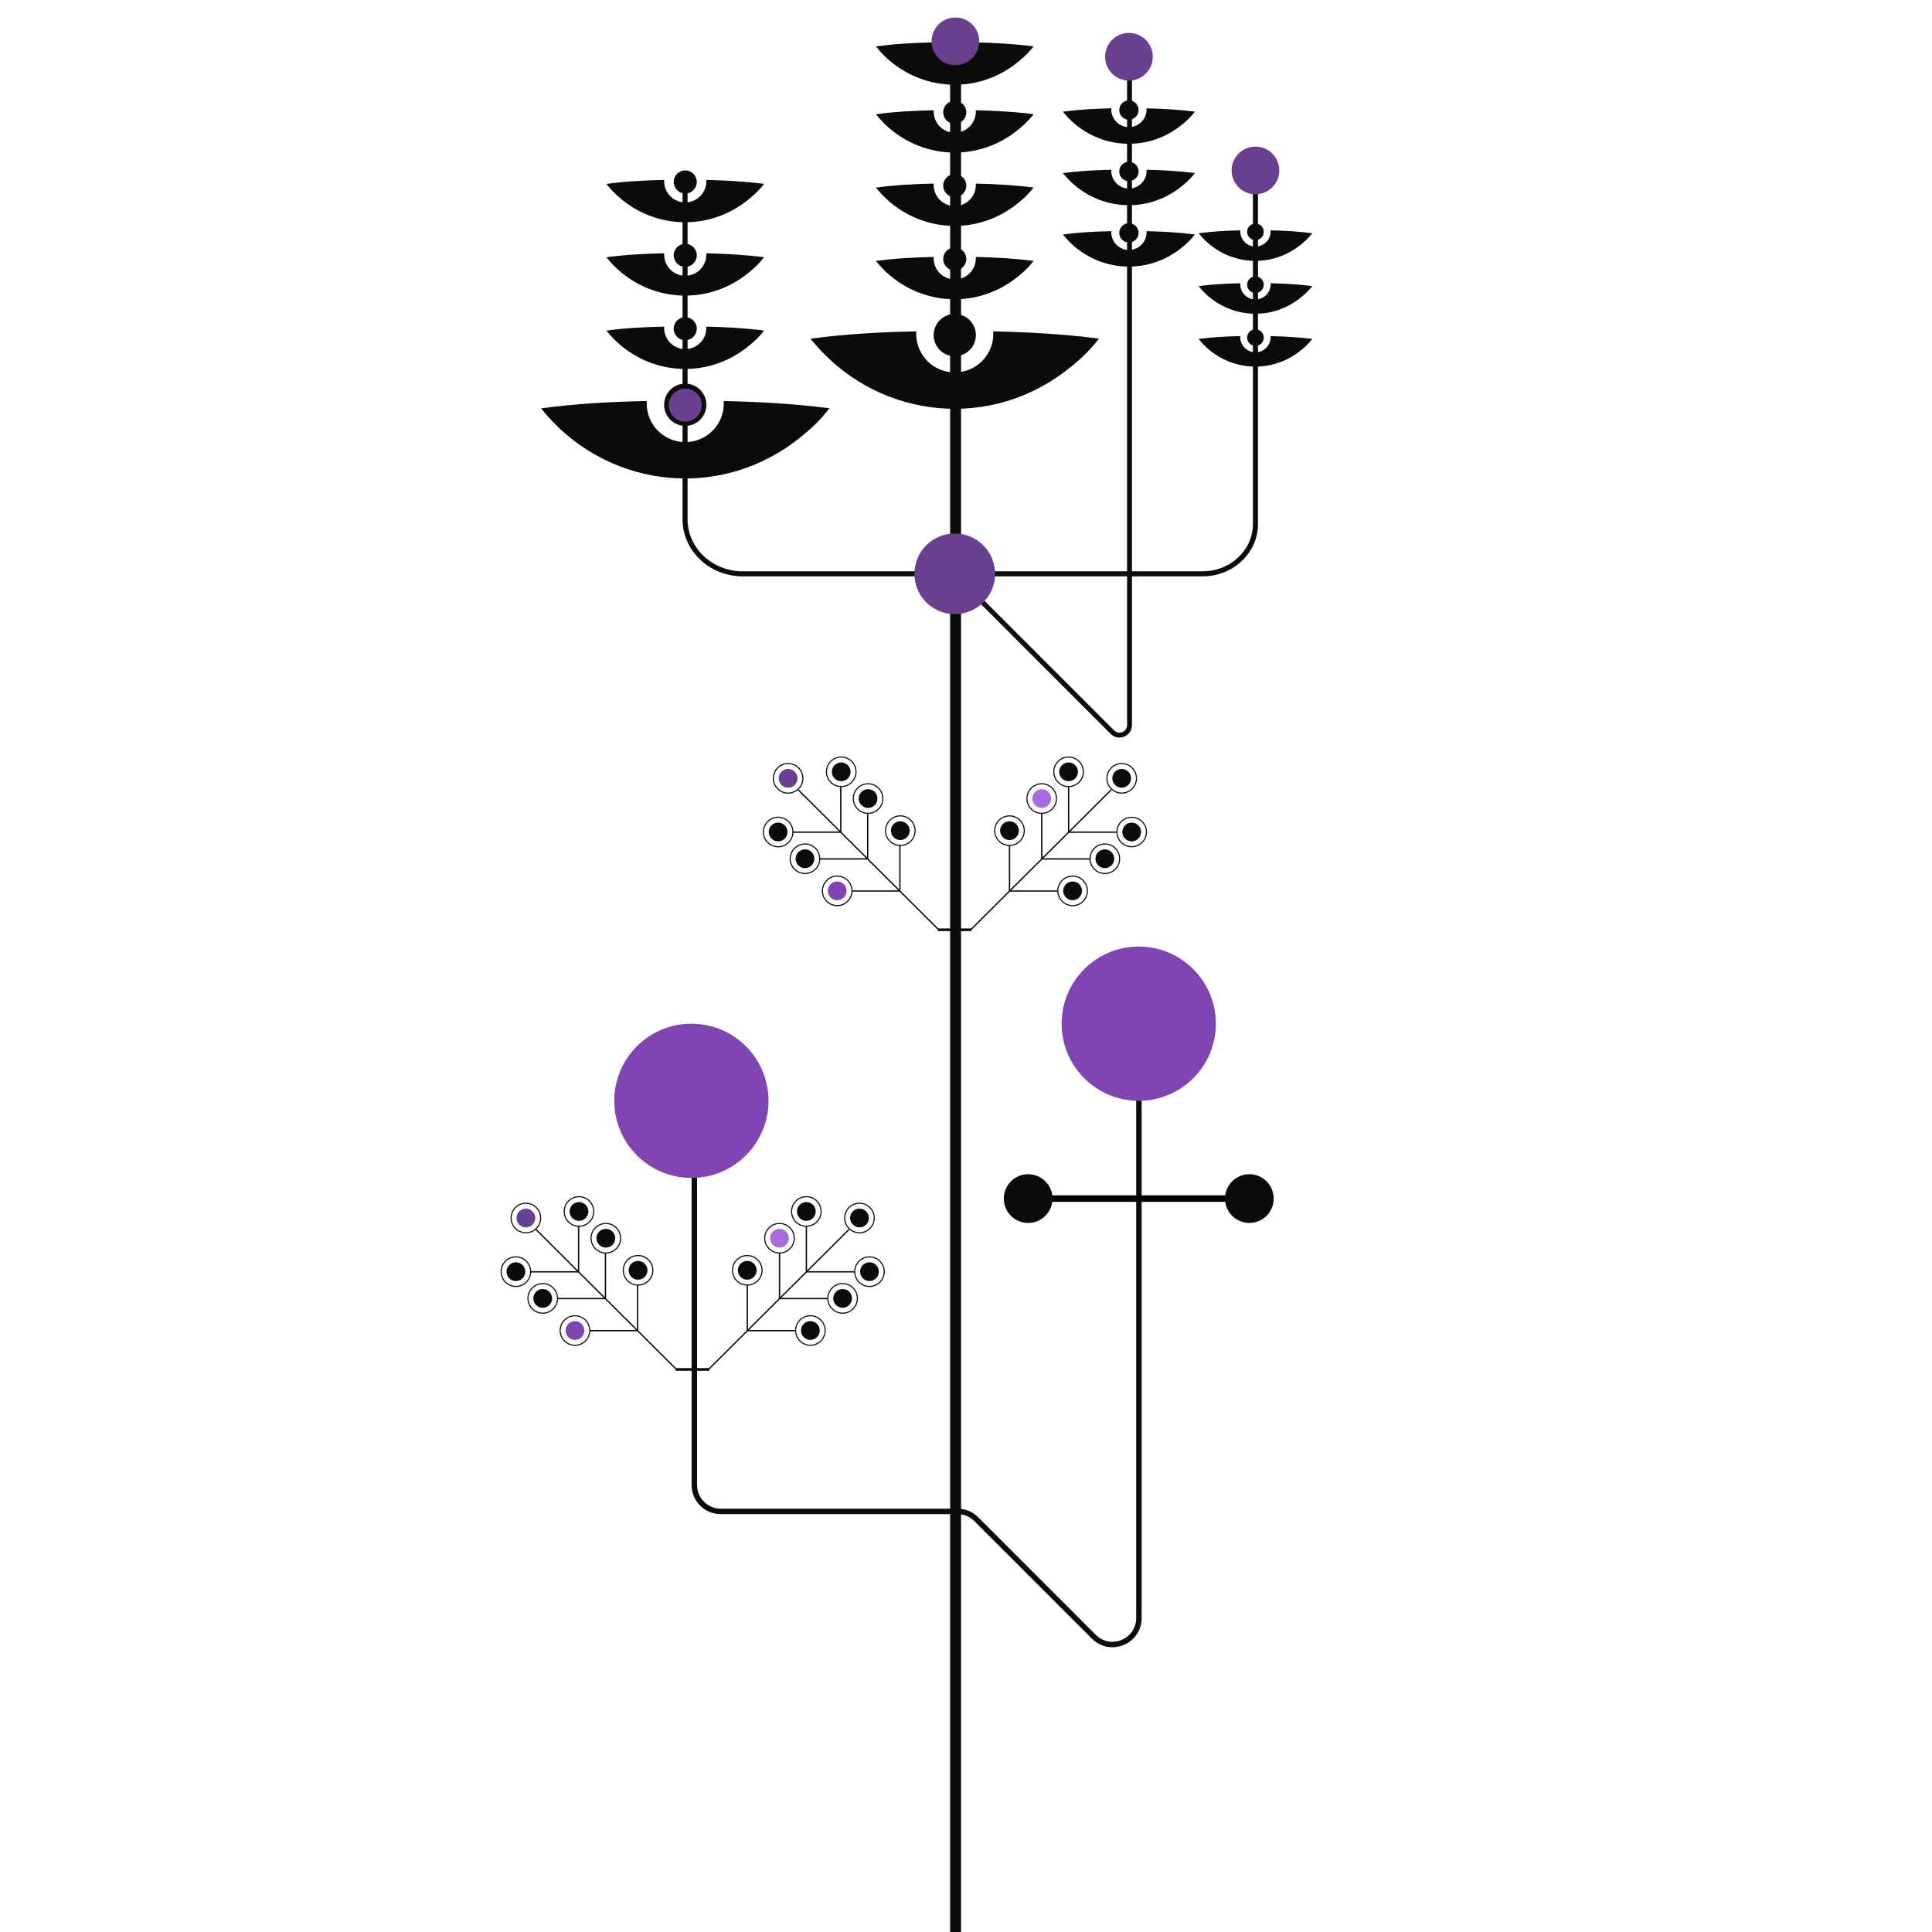 <?xml version="1.0" encoding="UTF-8"?>
<svg xmlns="http://www.w3.org/2000/svg" width="100" height="100" viewBox="0 0 100 100">
  <g id="Tallo">
    <g>
      <line x1="49.46" y1="100.895" x2="49.46" y2="1.085" fill="none" stroke="#0c0d0b" stroke-miterlimit="10" stroke-width=".566"/>
      <path d="M35.938,57.559v19.303c0,.755.612,1.367,1.367,1.367h12.257c.363,0,.71.144.967.4l6.088,6.088c.861.861,2.333.251,2.333-.967v-33.066" fill="none" stroke="#0c0d0b" stroke-linejoin="round" stroke-width=".283"/>
    </g>
  </g>
  <g id="Hojas">
    <g>
      <line x1="53.154" y1="62.039" x2="64.729" y2="62.039" fill="#0c0d0b" stroke="#000" stroke-miterlimit="10" stroke-width=".336"/>
      <path d="M53.217,63.3c-.697,0-1.261-.565-1.261-1.262s.565-1.262,1.261-1.262,1.261.565,1.261,1.262-.565,1.262-1.261,1.262Z" fill="#0c0d0b"/>
      <path d="M64.666,63.3c.697,0,1.261-.565,1.261-1.262s-.565-1.262-1.261-1.262-1.261.565-1.261,1.262.565,1.262,1.261,1.262Z" fill="#0c0d0b"/>
    </g>
    <g>
      <circle cx="40.792" cy="40.286" r=".765" fill="none" stroke="#0c0d0b" stroke-miterlimit="10" stroke-width=".057"/>
      <circle cx="40.792" cy="40.286" r=".486" fill="#6a3f8f"/>
      <circle cx="43.542" cy="39.949" r=".765" fill="none" stroke="#0c0d0b" stroke-miterlimit="10" stroke-width=".057"/>
      <circle cx="43.542" cy="39.949" r=".486" fill="#0c0d0b"/>
      <circle cx="44.932" cy="41.333" r=".765" fill="none" stroke="#0c0d0b" stroke-miterlimit="10" stroke-width=".057"/>
      <circle cx="44.932" cy="41.333" r=".486" fill="#0c0d0b"/>
      <circle cx="46.6" cy="42.995" r=".765" fill="none" stroke="#0c0d0b" stroke-miterlimit="10" stroke-width=".057"/>
      <circle cx="46.6" cy="42.995" r=".486" fill="#0c0d0b"/>
      <circle cx="40.275" cy="43.064" r=".765" fill="none" stroke="#0c0d0b" stroke-miterlimit="10" stroke-width=".057"/>
      <circle cx="40.275" cy="43.064" r=".486" fill="#0c0d0b"/>
      <circle cx="41.665" cy="44.448" r=".765" fill="none" stroke="#0c0d0b" stroke-miterlimit="10" stroke-width=".057"/>
      <circle cx="41.665" cy="44.448" r=".486" fill="#0c0d0b"/>
      <circle cx="43.333" cy="46.11" r=".765" fill="none" stroke="#0c0d0b" stroke-miterlimit="10" stroke-width=".057"/>
      <circle cx="43.333" cy="46.11" r=".486" fill="#8045b2"/>
      <circle cx="58.059" cy="40.286" r=".765" fill="none" stroke="#0c0d0b" stroke-miterlimit="10" stroke-width=".057"/>
      <circle cx="58.059" cy="40.286" r=".486" fill="#0c0d0b"/>
      <circle cx="55.309" cy="39.949" r=".765" fill="none" stroke="#0c0d0b" stroke-miterlimit="10" stroke-width=".057"/>
      <circle cx="55.309" cy="39.949" r=".486" fill="#0c0d0b"/>
      <circle cx="53.919" cy="41.333" r=".765" fill="none" stroke="#0c0d0b" stroke-miterlimit="10" stroke-width=".057"/>
      <circle cx="53.919" cy="41.333" r=".486" fill="#ab6be0"/>
      <circle cx="52.251" cy="42.995" r=".765" fill="none" stroke="#0c0d0b" stroke-miterlimit="10" stroke-width=".057"/>
      <circle cx="52.251" cy="42.995" r=".486" fill="#0c0d0b"/>
      <path d="M59.341,43.064c0,.421-.342.761-.765.761s-.765-.341-.765-.761.342-.761.765-.761.765.341.765.761Z" fill="none" stroke="#0c0d0b" stroke-miterlimit="10" stroke-width=".057"/>
      <circle cx="58.576" cy="43.064" r=".486" fill="#0c0d0b"/>
      <circle cx="57.186" cy="44.448" r=".765" fill="none" stroke="#0c0d0b" stroke-miterlimit="10" stroke-width=".057"/>
      <circle cx="57.186" cy="44.448" r=".486" fill="#0c0d0b"/>
      <circle cx="55.518" cy="46.11" r=".765" fill="none" stroke="#0c0d0b" stroke-miterlimit="10" stroke-width=".057"/>
      <circle cx="55.518" cy="46.11" r=".486" fill="#0c0d0b"/>
      <polygon points="57.795 43.107 57.795 43.038 55.401 43.038 57.542 40.905 57.493 40.856 55.346 42.995 55.346 40.714 55.276 40.714 55.276 43.064 53.956 44.379 53.956 42.098 53.886 42.098 53.886 44.449 52.288 46.041 52.288 43.76 52.218 43.76 52.218 46.11 50.264 48.057 48.568 48.057 46.614 46.11 46.614 43.76 46.544 43.76 46.544 46.041 44.945 44.449 44.945 42.098 44.876 42.098 44.876 44.379 43.555 43.064 43.555 40.714 43.486 40.714 43.486 42.995 41.339 40.856 41.29 40.905 43.431 43.038 41.036 43.038 41.036 43.107 43.5 43.107 44.821 44.422 42.426 44.422 42.426 44.492 44.89 44.492 46.489 46.084 44.095 46.084 44.095 46.153 46.558 46.153 48.55 48.136 48.55 48.195 50.287 48.195 50.287 48.131 52.273 46.153 54.737 46.153 54.737 46.084 52.343 46.084 53.941 44.492 56.405 44.492 56.405 44.422 54.011 44.422 55.331 43.107 57.795 43.107" fill="#0c0d0b"/>
    </g>
    <g>
      <circle cx="27.219" cy="63.043" r=".765" fill="none" stroke="#0c0d0b" stroke-miterlimit="10" stroke-width=".057"/>
      <circle cx="27.219" cy="63.043" r=".486" fill="#6a3f8f"/>
      <circle cx="29.968" cy="62.705" r=".765" fill="none" stroke="#0c0d0b" stroke-miterlimit="10" stroke-width=".057"/>
      <circle cx="29.968" cy="62.705" r=".486" fill="#0c0d0b"/>
      <circle cx="31.358" cy="64.09" r=".765" fill="none" stroke="#0c0d0b" stroke-miterlimit="10" stroke-width=".057"/>
      <circle cx="31.358" cy="64.09" r=".486" fill="#0c0d0b"/>
      <circle cx="33.026" cy="65.751" r=".765" fill="none" stroke="#0c0d0b" stroke-miterlimit="10" stroke-width=".057"/>
      <circle cx="33.026" cy="65.751" r=".486" fill="#0c0d0b"/>
      <circle cx="26.702" cy="65.821" r=".765" fill="none" stroke="#0c0d0b" stroke-miterlimit="10" stroke-width=".057"/>
      <circle cx="26.702" cy="65.821" r=".486" fill="#0c0d0b"/>
      <circle cx="28.092" cy="67.205" r=".765" fill="none" stroke="#0c0d0b" stroke-miterlimit="10" stroke-width=".057"/>
      <circle cx="28.092" cy="67.205" r=".486" fill="#0c0d0b"/>
      <circle cx="29.76" cy="68.867" r=".765" fill="none" stroke="#0c0d0b" stroke-miterlimit="10" stroke-width=".057"/>
      <circle cx="29.76" cy="68.867" r=".486" fill="#8045b2"/>
      <circle cx="44.486" cy="63.043" r=".765" fill="none" stroke="#0c0d0b" stroke-miterlimit="10" stroke-width=".057"/>
      <circle cx="44.486" cy="63.043" r=".486" fill="#0c0d0b"/>
      <circle cx="41.736" cy="62.705" r=".765" fill="none" stroke="#0c0d0b" stroke-miterlimit="10" stroke-width=".057"/>
      <circle cx="41.736" cy="62.705" r=".486" fill="#0c0d0b"/>
      <circle cx="40.346" cy="64.09" r=".765" fill="none" stroke="#0c0d0b" stroke-miterlimit="10" stroke-width=".057"/>
      <circle cx="40.346" cy="64.09" r=".486" fill="#ab6be0"/>
      <circle cx="38.678" cy="65.751" r=".765" fill="none" stroke="#0c0d0b" stroke-miterlimit="10" stroke-width=".057"/>
      <circle cx="38.678" cy="65.751" r=".486" fill="#0c0d0b"/>
      <circle cx="45.003" cy="65.821" r=".765" fill="none" stroke="#0c0d0b" stroke-miterlimit="10" stroke-width=".057"/>
      <circle cx="45.003" cy="65.821" r=".486" fill="#0c0d0b"/>
      <circle cx="43.613" cy="67.205" r=".765" fill="none" stroke="#0c0d0b" stroke-miterlimit="10" stroke-width=".057"/>
      <circle cx="43.613" cy="67.205" r=".486" fill="#0c0d0b"/>
      <circle cx="41.945" cy="68.867" r=".765" fill="none" stroke="#0c0d0b" stroke-miterlimit="10" stroke-width=".057"/>
      <circle cx="41.945" cy="68.867" r=".486" fill="#0c0d0b"/>
      <polygon points="44.222 65.864 44.222 65.795 41.828 65.795 43.969 63.662 43.92 63.613 41.773 65.752 41.773 63.471 41.703 63.471 41.703 65.821 40.383 67.136 40.383 64.855 40.313 64.855 40.313 67.205 38.715 68.798 38.715 66.517 38.645 66.517 38.645 68.867 36.691 70.814 34.995 70.814 33.04 68.867 33.04 66.517 32.971 66.517 32.971 68.798 31.372 67.205 31.372 64.855 31.303 64.855 31.303 67.136 29.982 65.821 29.982 63.471 29.913 63.471 29.913 65.752 27.766 63.613 27.717 63.662 29.858 65.795 27.463 65.795 27.463 65.864 29.927 65.864 31.248 67.179 28.853 67.179 28.853 67.248 31.317 67.248 32.916 68.841 30.521 68.841 30.521 68.91 32.985 68.91 34.977 70.893 34.977 70.952 36.714 70.952 36.714 70.888 38.7 68.91 41.164 68.91 41.164 68.841 38.77 68.841 40.368 67.248 42.832 67.248 42.832 67.179 40.438 67.179 41.758 65.864 44.222 65.864" fill="#0c0d0b"/>
    </g>
  </g>
  <g id="Flores">
    <g>
      <path d="M64.851,9.161v17.961c0,1.35-1.165,2.448-2.597,2.448h-3.664V2.51h-.253v27.061h-8.819V4.145h-.269v25.426h-10.808c-1.573,0-2.852-1.206-2.852-2.689V9.161h-.261v17.72c0,1.627,1.396,2.95,3.113,2.95h10.808v9.36h.269v-9.177l7.972,7.973c.125.125.286.19.452.19.084,0,.168-.017.251-.051.245-.102.398-.33.398-.595v-7.7h3.664c1.576,0,2.858-1.215,2.858-2.709V9.161h-.261ZM58.337,37.532c0,.193-.125.313-.242.361-.117.048-.29.051-.426-.085l-7.976-7.977h8.644v7.7Z" fill="#0c0d0b"/>
      <g>
        <path d="M51.408,17.149c.003.044.005.087.005.132,0,1.102-.893,1.995-1.995,1.995s-1.995-.893-1.995-1.995c0-.044.002-.088.005-.131-1.833.039-3.668.133-5.475.381,3.211,4.022,8.915,4.829,13.064,1.777.687-.515,1.312-1.053,1.866-1.784-1.821-.232-3.647-.332-5.475-.374Z" fill="#0c0d0b"/>
        <circle cx="49.418" cy="17.345" r="1.094" transform="translate(31.247 66.465) rotate(-89.039)" fill="#0c0d0b"/>
      </g>
      <g>
        <path d="M50.506,5.706c.002.024.003.048.003.072,0,.602-.488,1.091-1.091,1.091s-1.091-.488-1.091-1.091c0-.024.001-.048.003-.072-1.002.021-2.005.072-2.993.208,1.755,2.199,4.873,2.64,7.141.971.375-.281.717-.575,1.02-.975-.996-.127-1.993-.181-2.993-.204Z" fill="#0c0d0b"/>
        <circle cx="49.418" cy="5.813" r=".598" transform="translate(42.777 55.127) rotate(-89.039)" fill="#0c0d0b"/>
      </g>
      <g>
        <path d="M50.506,9.502c.002.024.003.048.003.072,0,.602-.488,1.091-1.091,1.091s-1.091-.488-1.091-1.091c0-.024.001-.048.003-.072-1.002.021-2.005.072-2.993.208,1.755,2.199,4.873,2.64,7.141.971.375-.281.717-.575,1.02-.975-.996-.127-1.993-.181-2.993-.204Z" fill="#0c0d0b"/>
        <circle cx="49.418" cy="9.61" r=".598" transform="translate(38.981 58.859) rotate(-89.039)" fill="#0c0d0b"/>
      </g>
      <g>
        <path d="M50.506,13.299c.002.024.003.048.003.072,0,.602-.488,1.091-1.091,1.091s-1.091-.488-1.091-1.091c0-.024.001-.048.003-.072-1.002.021-2.005.072-2.993.208,1.755,2.199,4.873,2.64,7.141.971.375-.281.717-.575,1.02-.975-.996-.127-1.993-.181-2.993-.204Z" fill="#0c0d0b"/>
        <circle cx="49.418" cy="13.406" r=".598" transform="translate(35.185 62.592) rotate(-89.039)" fill="#0c0d0b"/>
      </g>
      <g>
        <path d="M59.344,5.607c.001.02.002.04.002.06,0,.504-.409.913-.913.913s-.913-.409-.913-.913c0-.02,0-.04.002-.06-.839.018-1.679.061-2.506.175,1.469,1.841,4.08,2.21,5.979.813.314-.236.6-.482.854-.817-.833-.106-1.669-.152-2.506-.171Z" fill="#0c0d0b"/>
        <circle cx="58.434" cy="5.697" r=".501" transform="translate(51.757 64.027) rotate(-89.039)" fill="#0c0d0b"/>
      </g>
      <g>
        <path d="M59.344,8.786c.001.02.002.04.002.06,0,.504-.409.913-.913.913s-.913-.409-.913-.913c0-.02,0-.04.002-.06-.839.018-1.679.061-2.506.175,1.469,1.841,4.08,2.21,5.979.813.314-.236.6-.482.854-.817-.833-.106-1.669-.152-2.506-.171Z" fill="#0c0d0b"/>
        <circle cx="58.434" cy="8.875" r=".501" transform="translate(48.579 67.152) rotate(-89.039)" fill="#0c0d0b"/>
      </g>
      <g>
        <path d="M59.344,11.964c.001.02.002.04.002.06,0,.504-.409.913-.913.913s-.913-.409-.913-.913c0-.02,0-.04.002-.06-.839.018-1.679.061-2.506.175,1.469,1.841,4.08,2.21,5.979.813.314-.236.6-.482.854-.817-.833-.106-1.669-.152-2.506-.171Z" fill="#0c0d0b"/>
        <circle cx="58.434" cy="12.054" r=".501" transform="translate(45.401 70.277) rotate(-89.039)" fill="#0c0d0b"/>
      </g>
      <g>
        <path d="M65.766,11.923c.001.017.002.034.002.052,0,.434-.352.786-.786.786s-.786-.352-.786-.786c0-.017,0-.035.002-.052-.722.015-1.446.052-2.158.15,1.265,1.585,3.513,1.903,5.148.7.271-.203.517-.415.735-.703-.718-.092-1.437-.131-2.158-.147Z" fill="#0c0d0b"/>
        <circle cx="64.982" cy="12" r=".431" transform="translate(51.893 76.771) rotate(-89.039)" fill="#0c0d0b"/>
      </g>
      <g>
        <path d="M65.766,14.66c.001.017.002.034.002.052,0,.434-.352.786-.786.786s-.786-.352-.786-.786c0-.017,0-.035.002-.052-.722.015-1.446.052-2.158.15,1.265,1.585,3.513,1.903,5.148.7.271-.203.517-.415.735-.703-.718-.092-1.437-.131-2.158-.147Z" fill="#0c0d0b"/>
        <circle cx="64.982" cy="14.737" r=".431" transform="translate(49.157 79.462) rotate(-89.039)" fill="#0c0d0b"/>
      </g>
      <g>
        <path d="M65.766,17.396c.001.017.002.034.002.052,0,.434-.352.786-.786.786s-.786-.352-.786-.786c0-.017,0-.035.002-.052-.722.015-1.446.052-2.158.15,1.265,1.585,3.513,1.903,5.148.7.271-.203.517-.415.735-.703-.718-.092-1.437-.131-2.158-.147Z" fill="#0c0d0b"/>
        <circle cx="64.982" cy="17.474" r=".431" transform="translate(46.42 82.153) rotate(-89.039)" fill="#0c0d0b"/>
      </g>
      <g>
        <path d="M37.458,20.755c.003.044.005.087.005.132,0,1.102-.893,1.995-1.995,1.995s-1.995-.893-1.995-1.995c0-.044.002-.088.005-.131-1.833.039-3.668.133-5.475.381,3.211,4.022,8.915,4.829,13.064,1.777.687-.515,1.312-1.053,1.866-1.784-1.821-.232-3.647-.332-5.475-.374Z" fill="#0c0d0b"/>
        <circle cx="35.468" cy="20.951" r="1.094" transform="translate(13.925 56.062) rotate(-89.039)" fill="#0c0d0b"/>
      </g>
      <g>
        <path d="M36.556,9.313c.002.024.003.048.003.072,0,.602-.488,1.091-1.091,1.091s-1.091-.488-1.091-1.091c0-.024.001-.048.003-.072-1.002.021-2.005.072-2.993.208,1.755,2.199,4.873,2.64,7.141.971.375-.281.717-.575,1.02-.975-.996-.127-1.993-.181-2.993-.204Z" fill="#0c0d0b"/>
        <circle cx="35.468" cy="9.42" r=".598" transform="translate(25.454 44.724) rotate(-89.039)" fill="#0c0d0b"/>
      </g>
      <g>
        <path d="M36.556,13.109c.002.024.003.048.003.072,0,.602-.488,1.091-1.091,1.091s-1.091-.488-1.091-1.091c0-.024.001-.048.003-.072-1.002.021-2.005.072-2.993.208,1.755,2.199,4.873,2.64,7.141.971.375-.281.717-.575,1.02-.975-.996-.127-1.993-.181-2.993-.204Z" fill="#0c0d0b"/>
        <circle cx="35.468" cy="13.216" r=".598" transform="translate(21.659 48.457) rotate(-89.039)" fill="#0c0d0b"/>
      </g>
      <g>
        <path d="M36.556,16.905c.002.024.003.048.003.072,0,.602-.488,1.091-1.091,1.091s-1.091-.488-1.091-1.091c0-.024.001-.048.003-.072-1.002.021-2.005.072-2.993.208,1.755,2.199,4.873,2.64,7.141.971.375-.281.717-.575,1.02-.975-.996-.127-1.993-.181-2.993-.204Z" fill="#0c0d0b"/>
        <circle cx="35.468" cy="17.012" r=".598" transform="translate(17.863 52.19) rotate(-89.039)" fill="#0c0d0b"/>
      </g>
      <circle cx="35.468" cy="20.97" r=".854" fill="#6a3f8f"/>
      <circle cx="58.434" cy="2.937" r="1.234" fill="#6a3f8f"/>
      <g>
        <path d="M50.506,2.195c.002.024.003.048.003.072,0,.602-.488,1.091-1.091,1.091s-1.091-.488-1.091-1.091c0-.024.001-.048.003-.072-1.002.021-2.005.072-2.993.208,1.755,2.199,4.873,2.64,7.141.971.375-.281.717-.575,1.02-.975-.996-.127-1.993-.181-2.993-.204Z" fill="#0c0d0b"/>
        <circle cx="49.418" cy="2.302" r=".598" transform="translate(46.288 51.674) rotate(-89.039)" fill="#0c0d0b"/>
      </g>
      <circle cx="49.451" cy="2.139" r="1.234" fill="#6a3f8f"/>
      <circle cx="64.982" cy="8.822" r="1.234" fill="#6a3f8f"/>
      <circle cx="49.418" cy="29.701" r="2.088" fill="#6a3f8f"/>
    </g>
    <circle cx="58.941" cy="52.986" r="3.992" fill="#8045b2"/>
    <circle cx="35.787" cy="56.978" r="3.992" fill="#8045b2"/>
  </g>
</svg>